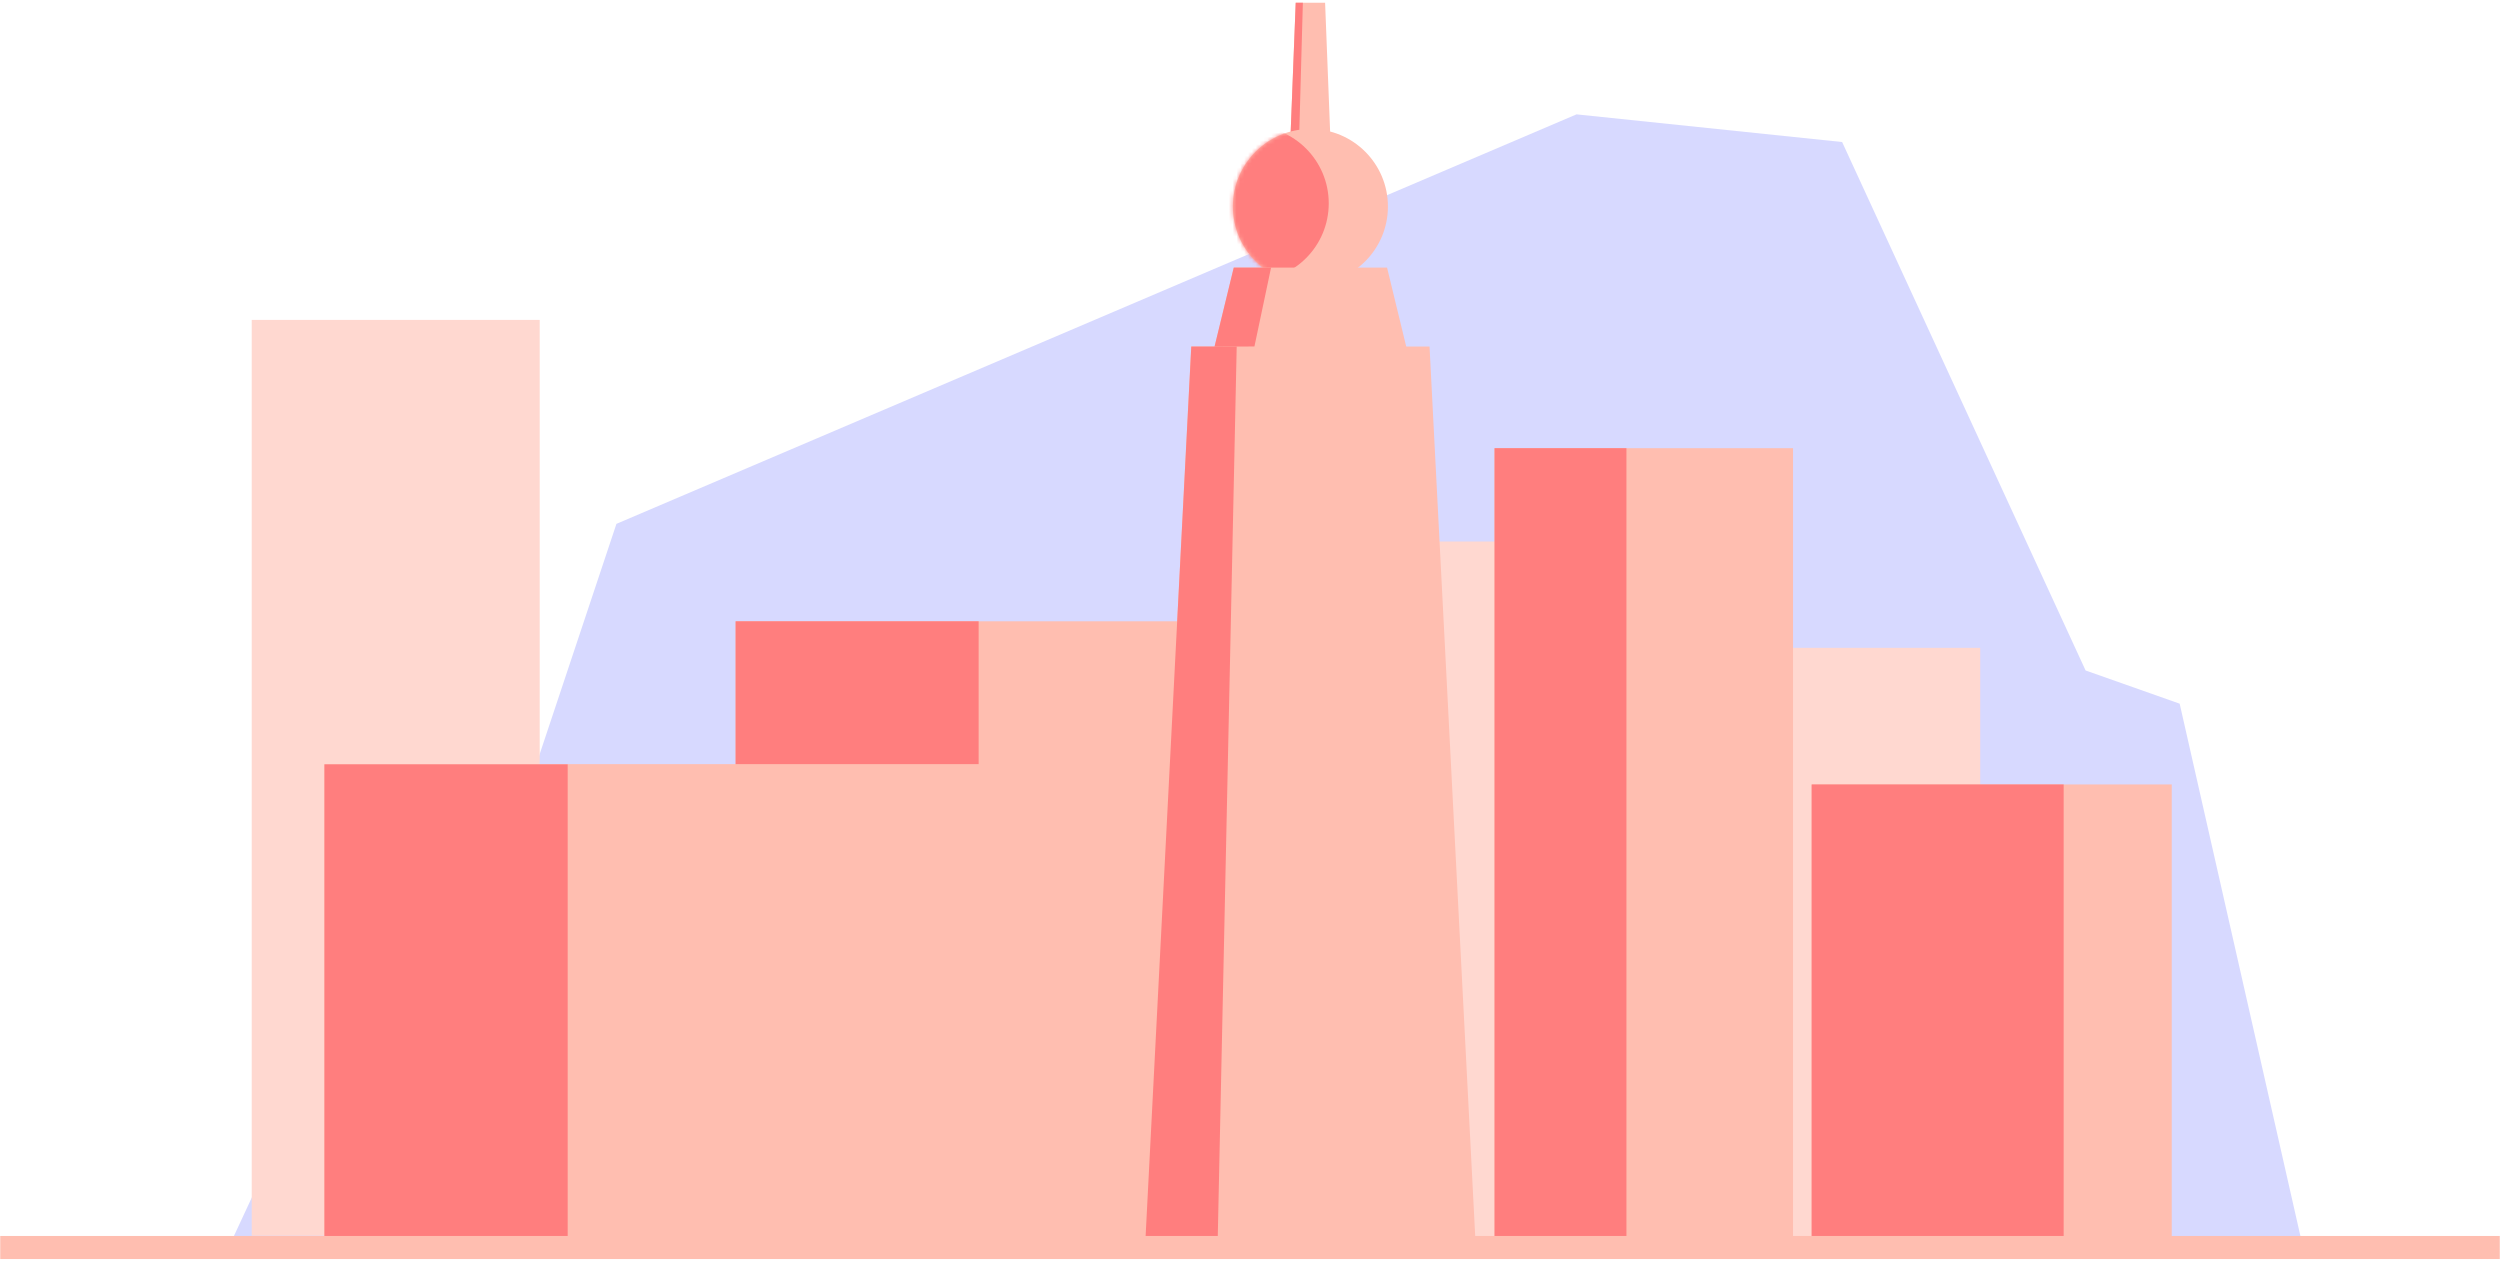 <svg width="650" height="328" viewBox="0 0 650 328" fill="none" xmlns="http://www.w3.org/2000/svg">
<path d="M409.893 29.732L160.274 136.198L132.938 218.206L103.444 229.715L60.282 322.513H598.366L566.714 182.957L542.256 174.324L478.952 36.926L409.893 29.732Z" fill="#D7D9FF"/>
<rect x="427.386" y="168.437" width="87.471" height="155.916" fill="#FFD8D0"/>
<rect x="65.446" y="83.176" width="74.875" height="238.117" fill="#FFD8D0"/>
<rect x="327.761" y="140.795" width="87.471" height="183.557" fill="#FFD8D0"/>
<rect x="388.58" y="116.528" width="77.611" height="208.606" fill="#FFBEB0"/>
<rect x="471.028" y="203.955" width="93.622" height="121.178" fill="#FFBEB0"/>
<rect x="471.028" y="203.955" width="65.524" height="121.178" fill="#FF7E7E"/>
<rect x="388.58" y="116.528" width="34.295" height="208.606" fill="#FF7E7E"/>
<rect x="191.26" y="161.536" width="142.998" height="163.598" fill="#FFBEB0"/>
<rect x="191.26" y="161.536" width="63.187" height="163.598" fill="#FF7E7E"/>
<path d="M336.887 0.717H344.525L346.012 38.864H335.399L336.887 0.717Z" fill="#FFBEB0"/>
<path d="M336.887 0.717H338.745L337.69 38.864H335.399L336.887 0.717Z" fill="#FF7E7E"/>
<path d="M309.732 90.104H371.68L383.744 325.134H297.668L309.732 90.104Z" fill="#FFBEB0"/>
<circle cx="340.706" cy="53.691" r="20.154" fill="#FFBEB0"/>
<mask id="mask0_65_483" style="mask-type:alpha" maskUnits="userSpaceOnUse" x="320" y="33" width="41" height="41">
<circle cx="340.706" cy="53.691" r="20.154" fill="#494949"/>
</mask>
<g mask="url(#mask0_65_483)">
<circle cx="325.319" cy="52.87" r="20.154" fill="#FF7E7E"/>
</g>
<path d="M320.777 69.584H360.635L368.397 101.548H313.016L320.777 69.584Z" fill="#FFBEB0"/>
<path d="M320.777 69.584H330.476L326.152 90.086L315.781 90.113L320.777 69.584Z" fill="#FF7E7E"/>
<path d="M309.732 90.104H321.543L316.543 325.134H297.668L309.732 90.104Z" fill="#FF7E7E"/>
<rect x="84.359" y="198.732" width="208.473" height="126.401" fill="#FFBEB0"/>
<rect x="84.359" y="198.732" width="208.473" height="126.401" fill="#FFBEB0"/>
<rect x="84.359" y="198.732" width="63.24" height="126.401" fill="#FF7E7E"/>
<path d="M0.061 324.353H649.939" stroke="#FFBEB0" stroke-width="6"/>
</svg>
